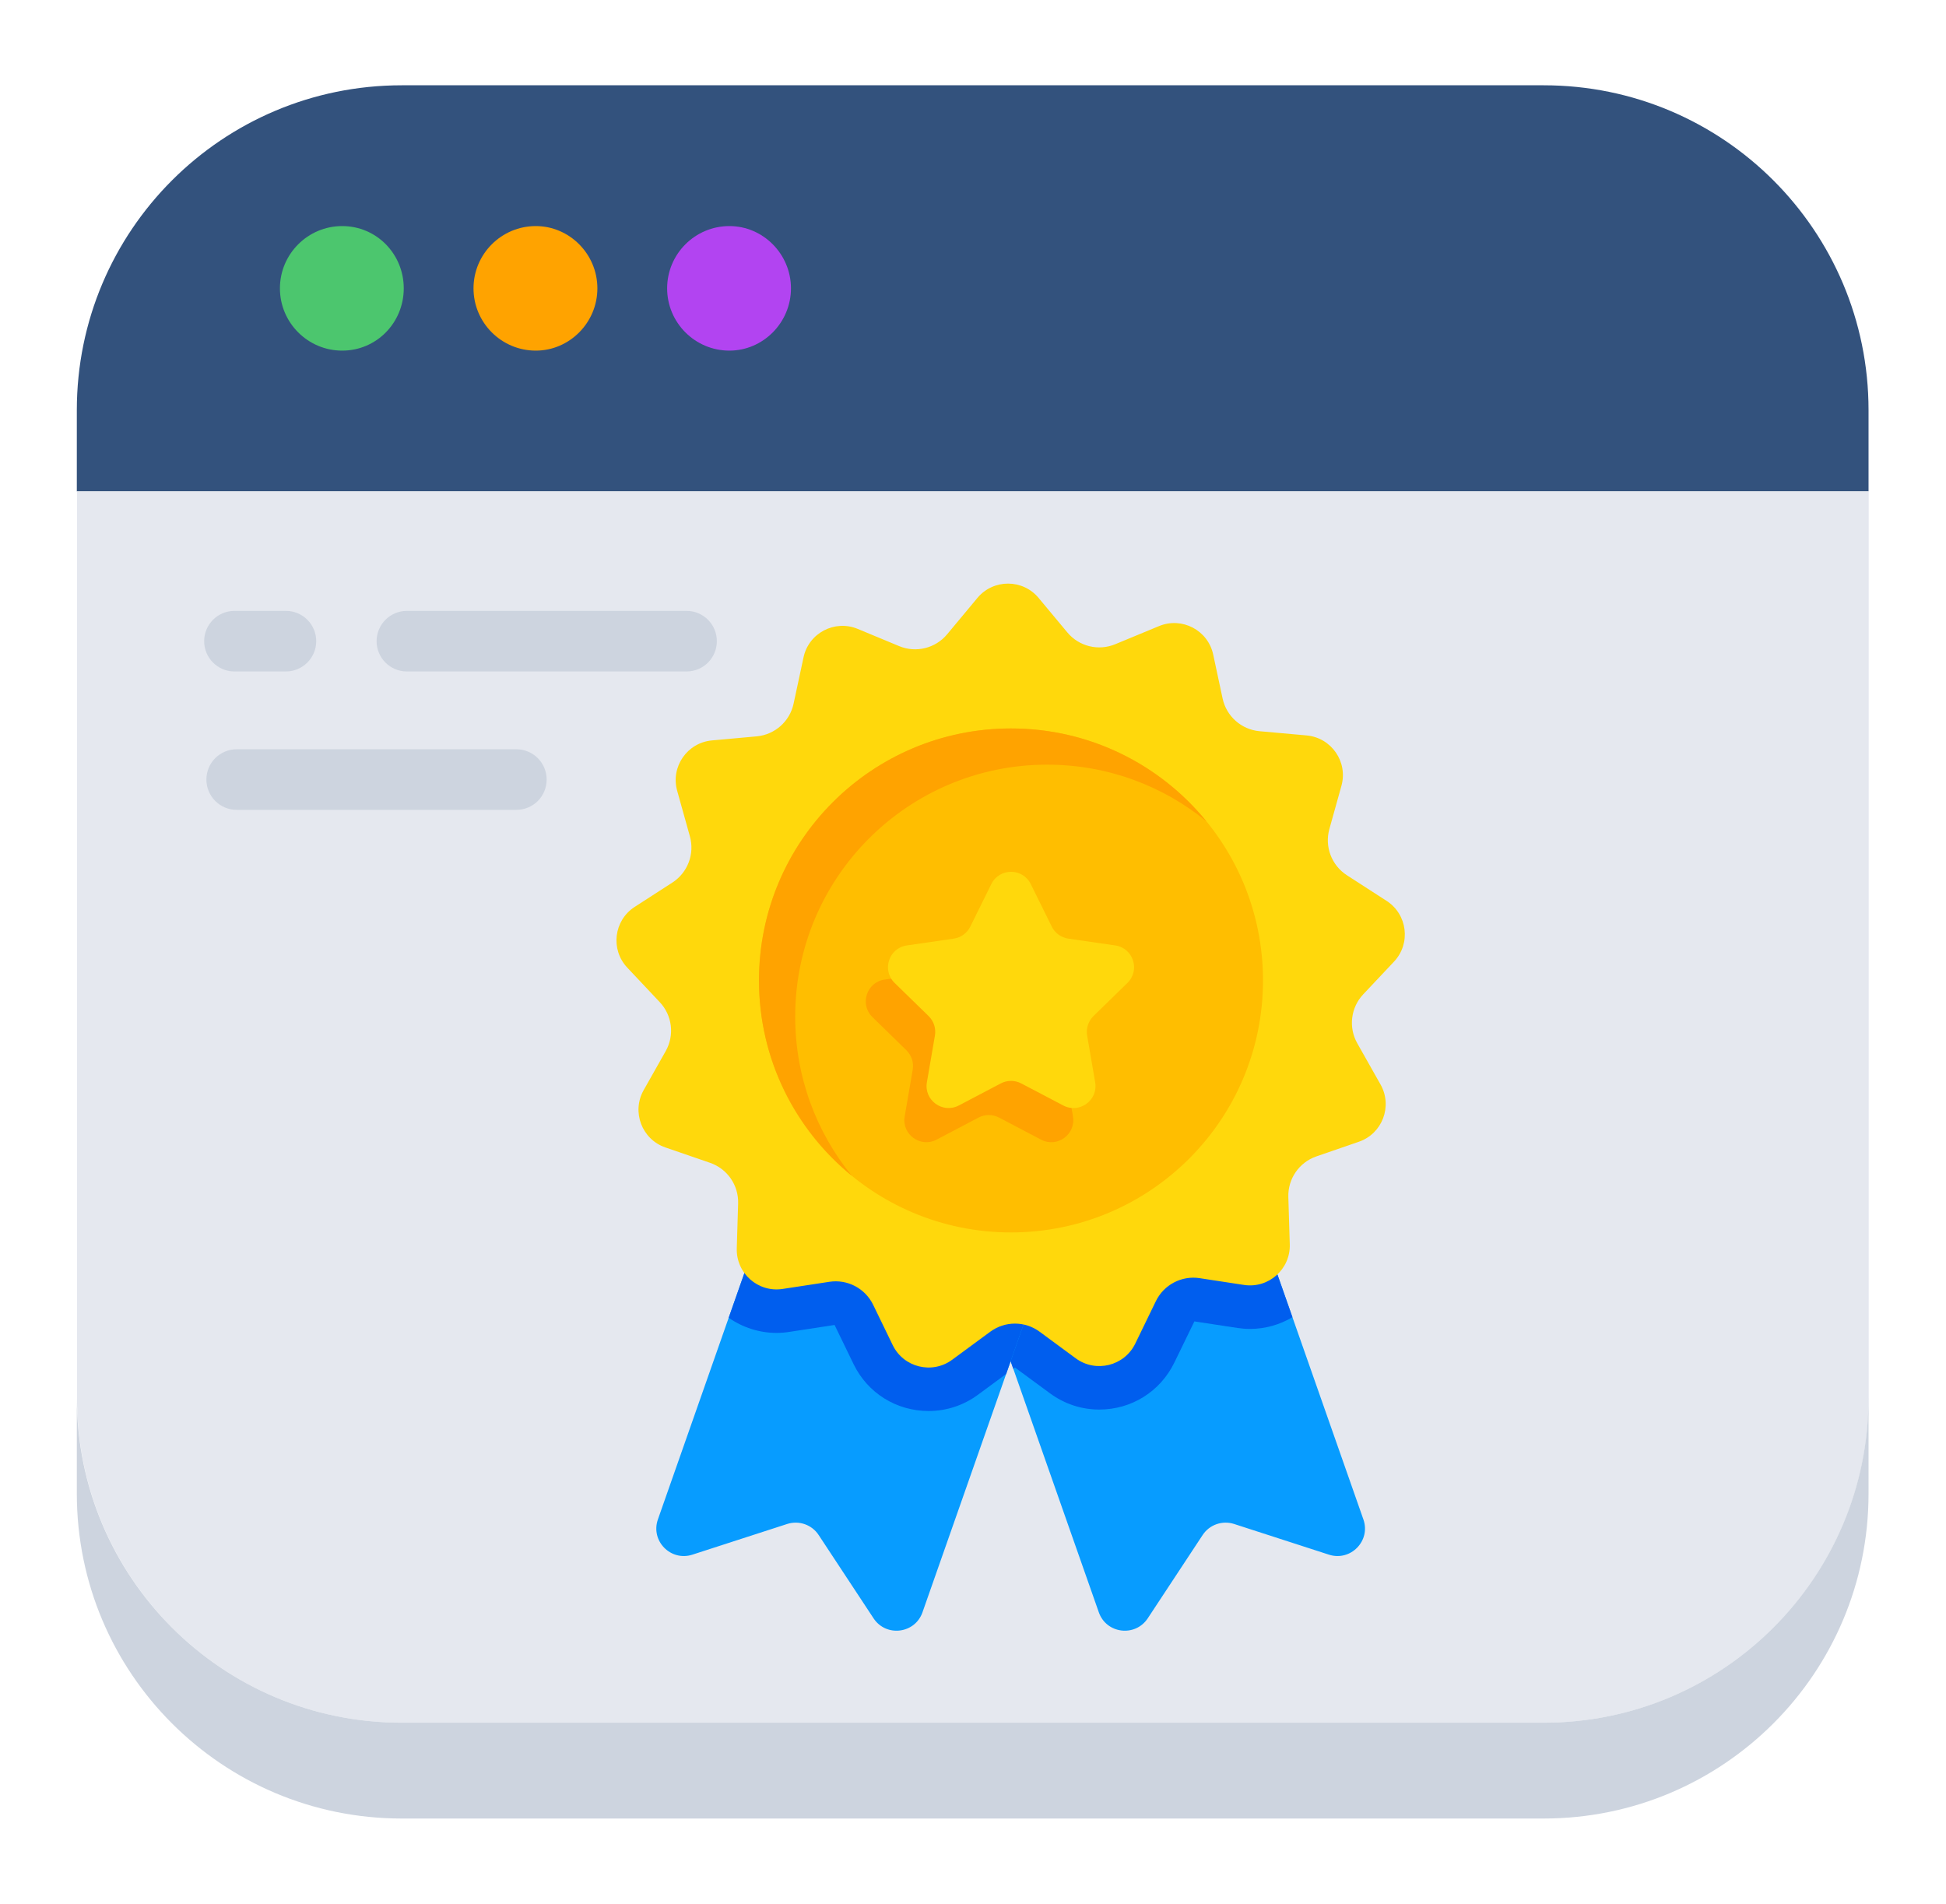 <svg width="46" height="45" viewBox="0 0 46 45" fill="none" xmlns="http://www.w3.org/2000/svg">
<path d="M44.169 9.695V11.615H1.816V9.695C1.816 5.452 5.253 2.016 9.496 2.016H36.49C40.733 2.016 44.169 5.452 44.169 9.695Z" fill="#33527D"/>
<path d="M44.173 11.617V33.038C44.173 37.287 40.732 40.722 36.49 40.722H9.497C5.255 40.722 1.82 37.287 1.82 33.038V11.617H44.173Z" fill="#E5E8EF"/>
<path d="M44.169 33.041V35.306C44.169 39.549 40.733 42.986 36.49 42.986H9.496C5.253 42.986 1.816 39.549 1.816 35.306V33.041C1.816 37.284 5.253 40.721 9.496 40.721H36.49C40.733 40.721 44.169 37.284 44.169 33.041Z" fill="#CDD4DF"/>
<path d="M9.544 6.816C9.544 7.628 8.901 8.288 8.089 8.288C7.277 8.288 6.617 7.628 6.617 6.816C6.617 6.004 7.277 5.344 8.089 5.344C8.901 5.344 9.544 6.004 9.544 6.816Z" fill="#4CC66E"/>
<path d="M14.121 6.816C14.121 7.628 13.461 8.288 12.665 8.288C11.853 8.288 11.193 7.628 11.193 6.816C11.193 6.004 11.853 5.344 12.665 5.344C13.461 5.344 14.121 6.004 14.121 6.816Z" fill="#FFA300"/>
<path d="M18.697 6.816C18.697 7.628 18.037 8.288 17.242 8.288C16.429 8.288 15.77 7.628 15.77 6.816C15.77 6.004 16.429 5.344 17.242 5.344C18.037 5.344 18.697 6.004 18.697 6.816Z" fill="#B244F1"/>
<path d="M7.475 15.156C7.475 15.353 7.394 15.532 7.265 15.662C7.135 15.791 6.956 15.872 6.758 15.872H5.542C5.147 15.872 4.826 15.551 4.826 15.156C4.826 14.958 4.907 14.779 5.036 14.649C5.166 14.52 5.344 14.44 5.542 14.44H6.758C7.154 14.44 7.475 14.76 7.475 15.156Z" fill="#CDD4DF"/>
<path d="M16.945 15.156C16.945 15.353 16.865 15.532 16.736 15.662C16.606 15.791 16.427 15.872 16.229 15.872H9.618C9.223 15.872 8.902 15.551 8.902 15.156C8.902 14.958 8.983 14.779 9.112 14.649C9.242 14.52 9.421 14.44 9.618 14.44H16.229C16.625 14.44 16.945 14.76 16.945 15.156Z" fill="#CDD4DF"/>
<path d="M12.922 18.427C12.922 18.625 12.842 18.804 12.713 18.934C12.583 19.063 12.404 19.143 12.206 19.143H5.595C5.199 19.143 4.879 18.823 4.879 18.427C4.879 18.229 4.959 18.05 5.088 17.92C5.218 17.791 5.397 17.711 5.595 17.711H12.206C12.602 17.711 12.922 18.032 12.922 18.427Z" fill="#CDD4DF"/>
<path d="M31.414 36.749L29.171 36.023C28.892 35.934 28.588 36.041 28.428 36.285L27.131 38.253C26.834 38.703 26.152 38.619 25.974 38.111L23.952 32.354L22.016 26.841L28.27 24.645L30.551 31.136L32.228 35.915C32.407 36.422 31.926 36.914 31.414 36.749Z" fill="#079CFF"/>
<path d="M30.551 31.136C30.249 31.315 29.902 31.413 29.548 31.413C29.45 31.413 29.349 31.405 29.251 31.39L28.233 31.235L27.758 32.211C27.425 32.894 26.746 33.319 25.985 33.319C25.564 33.319 25.161 33.186 24.82 32.935L23.991 32.325L23.952 32.354L22.016 26.841L28.27 24.645L30.551 31.136Z" fill="#005EEE"/>
<path d="M25.764 26.841L23.784 32.477L21.806 38.111C21.628 38.619 20.946 38.703 20.649 38.253L19.352 36.285C19.192 36.041 18.888 35.934 18.609 36.023L16.366 36.749C15.854 36.914 15.373 36.422 15.552 35.915L17.225 31.149L19.51 24.645L25.764 26.841Z" fill="#079CFF"/>
<path d="M25.764 26.841L23.784 32.477L23.116 32.97C22.774 33.221 22.372 33.353 21.95 33.353C21.189 33.353 20.509 32.929 20.177 32.245L19.728 31.319L18.653 31.484C18.555 31.499 18.454 31.507 18.354 31.507C17.95 31.507 17.554 31.379 17.225 31.149L19.509 24.645L25.764 26.841Z" fill="#005EEE"/>
<path d="M32.952 22.731L32.224 23.504C31.929 23.817 31.872 24.287 32.084 24.662L32.634 25.636C32.923 26.149 32.676 26.798 32.12 26.989L31.116 27.335C30.709 27.476 30.441 27.865 30.454 28.295L30.488 29.414C30.506 30.001 29.987 30.462 29.405 30.373L28.357 30.213C27.931 30.148 27.512 30.368 27.323 30.756L26.835 31.761C26.577 32.29 25.902 32.456 25.429 32.108L24.575 31.479C24.228 31.223 23.755 31.223 23.408 31.479L22.507 32.142C22.034 32.49 21.359 32.325 21.102 31.795L20.639 30.841C20.45 30.453 20.031 30.234 19.605 30.299L18.499 30.468C17.918 30.557 17.398 30.096 17.416 29.508L17.448 28.447C17.461 28.016 17.193 27.628 16.786 27.487L15.728 27.123C15.172 26.931 14.926 26.282 15.214 25.77L15.736 24.846C15.948 24.471 15.891 24.001 15.595 23.688L14.828 22.873C14.425 22.445 14.509 21.756 15.003 21.437L15.895 20.861C16.256 20.627 16.424 20.185 16.308 19.77L16.007 18.692C15.849 18.127 16.243 17.555 16.829 17.502L17.886 17.406C18.315 17.367 18.669 17.054 18.759 16.633L18.994 15.539C19.116 14.963 19.732 14.641 20.275 14.866L21.255 15.273C21.653 15.438 22.112 15.325 22.388 14.994L23.104 14.134C23.481 13.682 24.175 13.682 24.551 14.134L25.23 14.949C25.506 15.28 25.964 15.393 26.362 15.228L27.396 14.8C27.94 14.574 28.555 14.897 28.678 15.472L28.9 16.51C28.99 16.931 29.344 17.245 29.773 17.284L30.887 17.384C31.473 17.438 31.867 18.009 31.709 18.575L31.424 19.597C31.308 20.012 31.476 20.454 31.837 20.688L32.777 21.295C33.271 21.614 33.355 22.303 32.952 22.731Z" fill="#FFD80C"/>
<path d="M29.855 23.175C29.855 26.465 27.188 29.132 23.898 29.132C20.608 29.132 17.941 26.465 17.941 23.175C17.941 19.885 20.608 17.219 23.898 17.219C27.188 17.219 29.855 19.885 29.855 23.175Z" fill="#FFBE00"/>
<path d="M25.363 26.39L25.173 25.288H24.864V23.014L24.728 22.994C24.582 22.973 24.453 22.891 24.372 22.771V23.308H22.211V22.926C22.153 22.96 22.088 22.985 22.02 22.994L20.91 23.155C20.484 23.217 20.314 23.742 20.623 24.042L21.425 24.825C21.547 24.945 21.604 25.117 21.575 25.285L21.385 26.39C21.312 26.815 21.758 27.139 22.14 26.938L23.131 26.417C23.283 26.337 23.464 26.337 23.616 26.417L24.608 26.938C24.989 27.14 25.436 26.815 25.363 26.39Z" fill="#FFA300"/>
<path d="M28.517 19.414C27.491 18.576 26.181 18.075 24.754 18.075C21.464 18.075 18.797 20.741 18.797 24.031C18.797 25.457 19.299 26.767 20.136 27.793C18.797 26.701 17.941 25.038 17.941 23.175C17.941 19.885 20.608 17.219 23.898 17.219C25.761 17.219 27.425 18.074 28.517 19.414Z" fill="#FFA300"/>
<path d="M25.848 24.017C25.726 24.137 25.669 24.309 25.698 24.478L25.888 25.583C25.961 26.008 25.515 26.332 25.133 26.131L24.141 25.61C23.989 25.53 23.808 25.53 23.656 25.61L22.665 26.131C22.283 26.331 21.837 26.008 21.91 25.583L22.1 24.478C22.129 24.309 22.073 24.137 21.95 24.017L21.148 23.235C20.839 22.934 21.009 22.41 21.436 22.348L22.545 22.187C22.715 22.162 22.861 22.056 22.936 21.903L23.433 20.898C23.623 20.511 24.174 20.511 24.365 20.897L24.862 21.903C24.937 22.056 25.084 22.162 25.253 22.187L26.362 22.348C26.789 22.41 26.959 22.934 26.65 23.235L25.848 24.017Z" fill="#FFD80C"/>
</svg>
